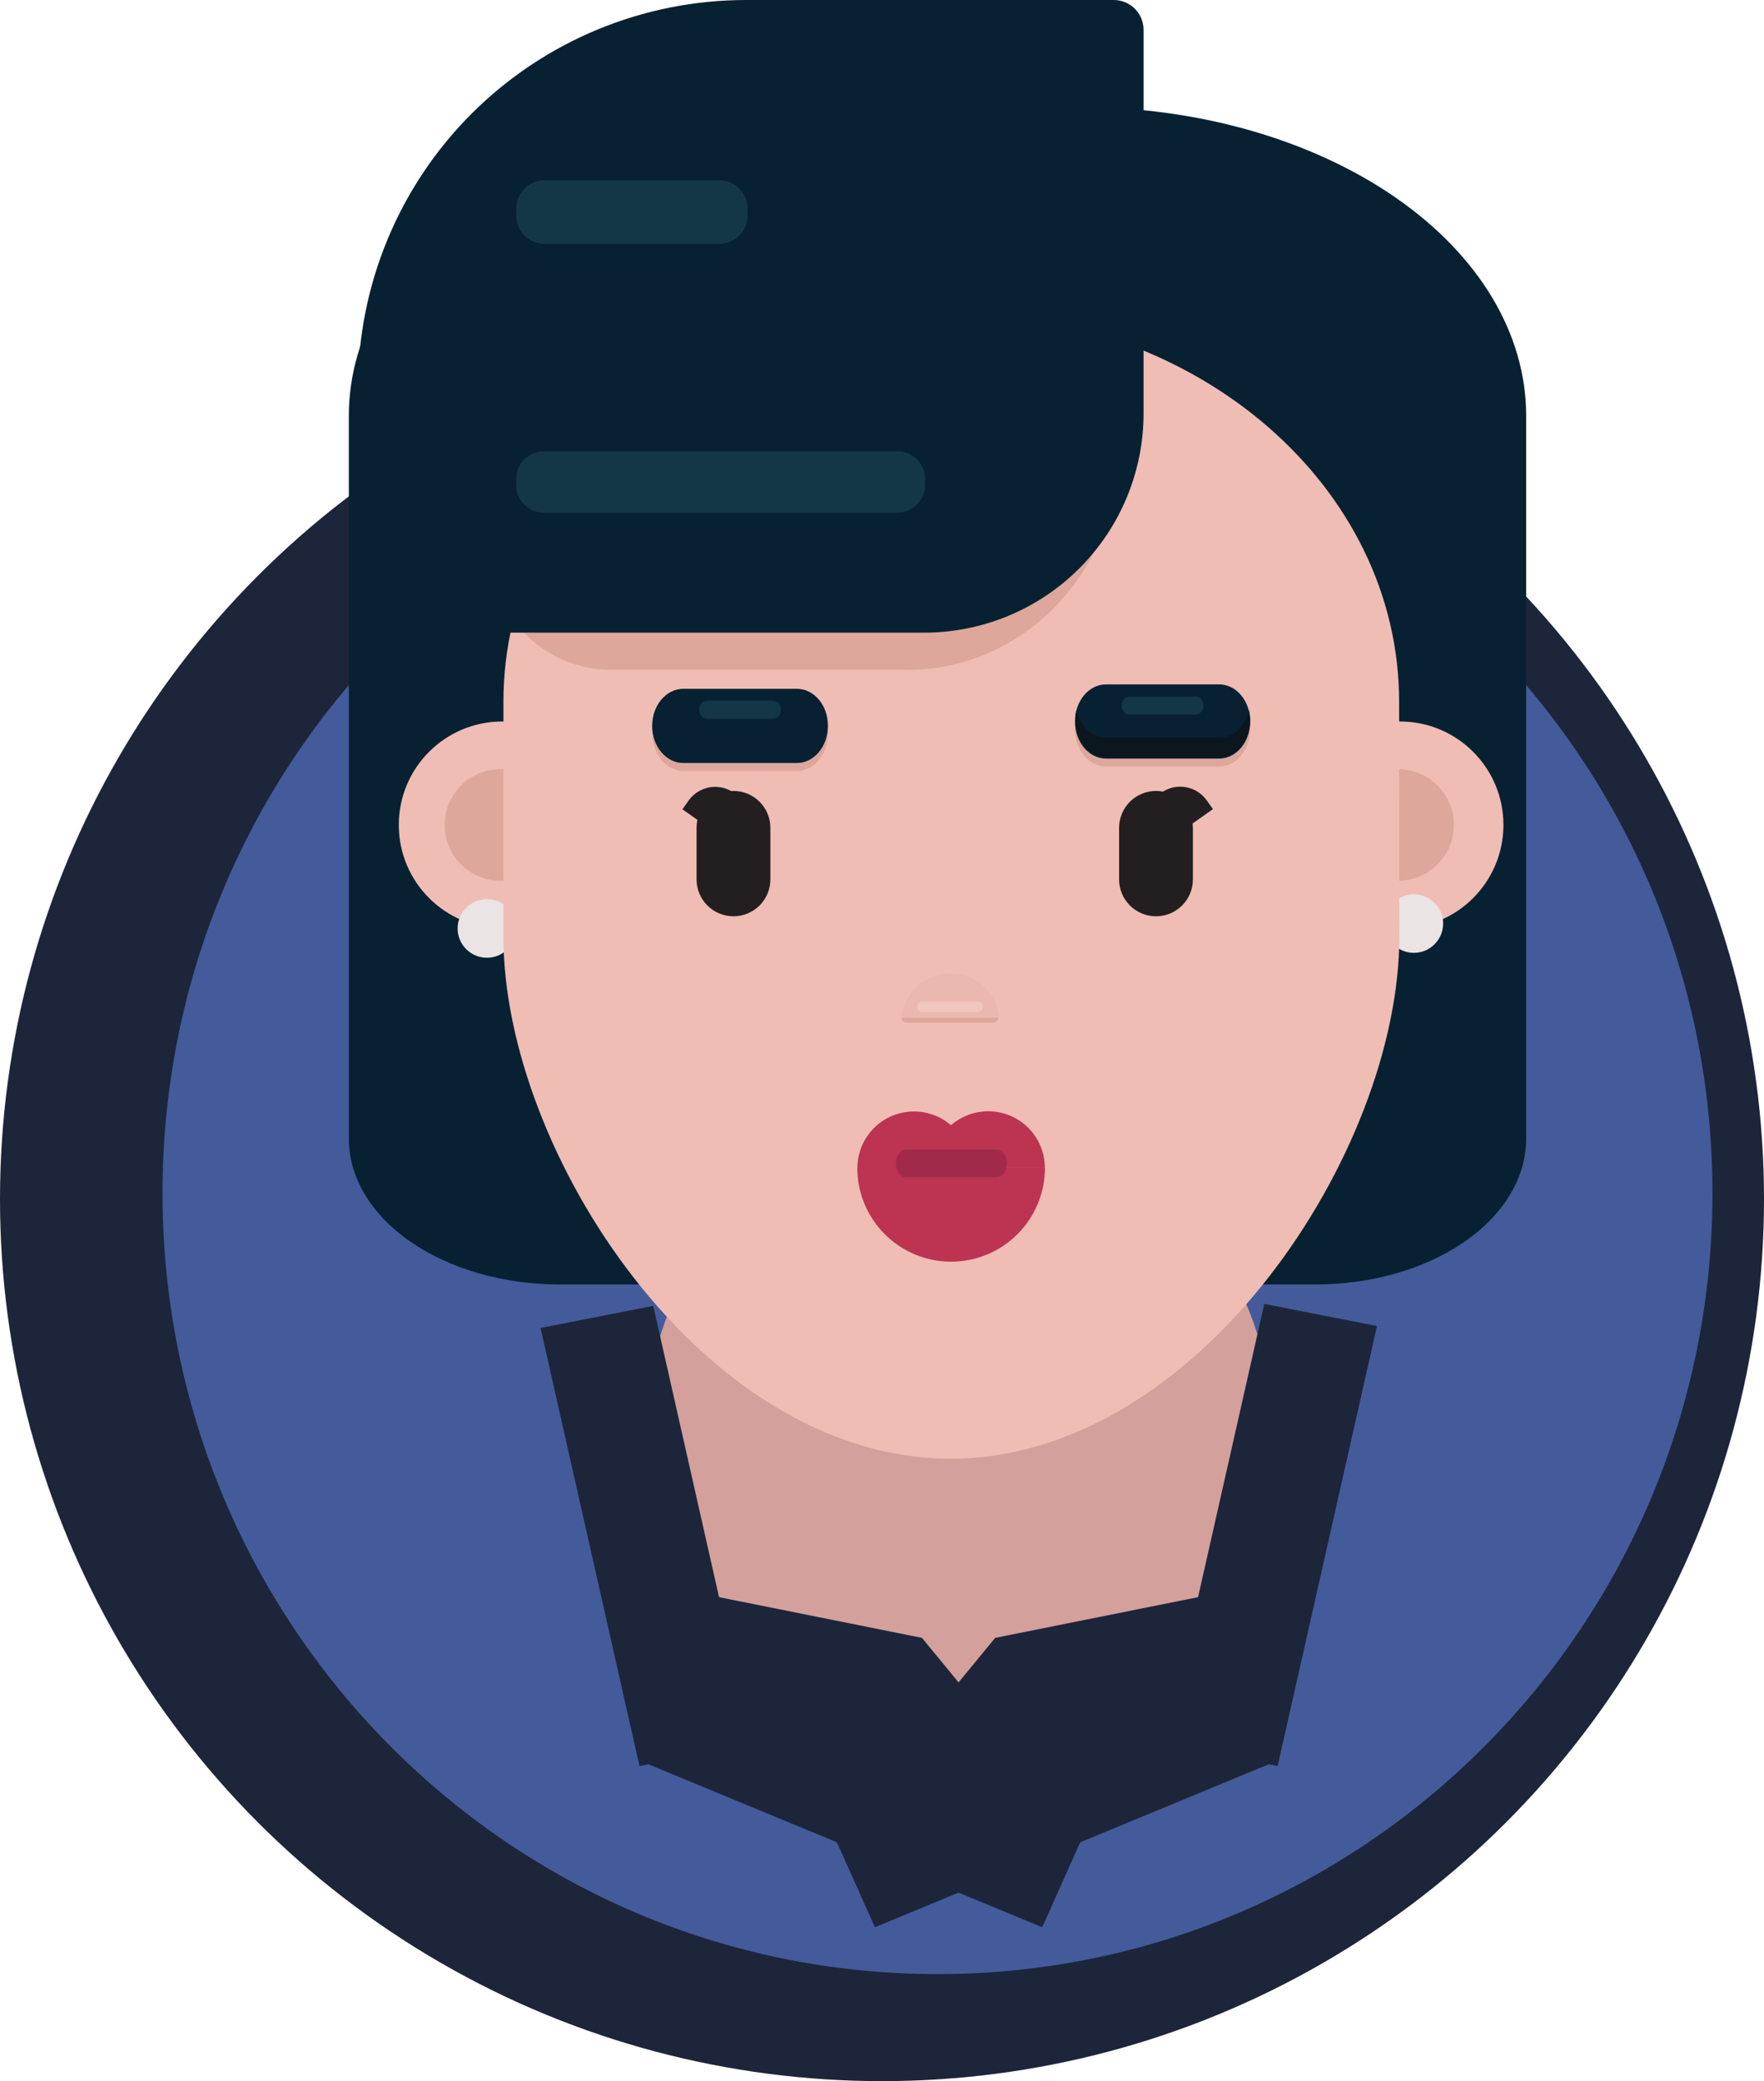 <svg width="445" height="525" viewBox="0 0 445 525" fill="none" xmlns="http://www.w3.org/2000/svg">
<g id="Group 2">
<circle id="Ellipse 1" cx="222.5" cy="302.458" r="222.5" fill="#1D253A"/>
<path id="Ellipse 2" d="M432 300.958C432 409.759 344.472 497.958 236.5 497.958C128.528 497.958 41 409.759 41 300.958C41 192.158 128.528 103.958 236.5 103.958C344.472 103.958 432 192.158 432 300.958Z" fill="#435B9A"/>
<path id="backhair" d="M200.608 27H272.392C302.257 27 330.9 35.203 352.018 49.804C373.136 64.406 385 84.209 385 104.859V287.242C385 296.991 379.399 306.341 369.429 313.234C359.459 320.127 345.936 324 331.837 324H141.163C127.064 324 113.541 320.127 103.571 313.234C93.601 306.341 88 296.991 88 287.242V104.859C88 84.209 99.864 64.406 120.982 49.804C142.1 35.203 170.743 27 200.608 27V27Z" fill="#072132"/>
<g id="ears">
<g id="right-ear">
<path id="Vector" d="M353.155 234.186C367.576 234.186 379.267 222.502 379.267 208.088C379.267 193.674 367.576 181.989 353.155 181.989C338.733 181.989 327.043 193.674 327.043 208.088C327.043 222.502 338.733 234.186 353.155 234.186Z" fill="#EFBDB4"/>
<path id="Vector_2" d="M352.691 222.151C360.462 222.151 366.762 215.855 366.762 208.088C366.762 200.321 360.462 194.024 352.691 194.024C344.92 194.024 338.62 200.321 338.62 208.088C338.62 215.855 344.92 222.151 352.691 222.151Z" fill="#DDA79C"/>
</g>
<g id="left-ear">
<path id="Vector_3" d="M126.715 234.186C141.137 234.186 152.828 222.502 152.828 208.088C152.828 193.674 141.137 181.989 126.715 181.989C112.294 181.989 100.603 193.674 100.603 208.088C100.603 222.502 112.294 234.186 126.715 234.186Z" fill="#EFBDB4"/>
<path id="Vector_4" d="M126.252 222.151C134.023 222.151 140.323 215.855 140.323 208.088C140.323 200.321 134.023 194.024 126.252 194.024C118.481 194.024 112.181 200.321 112.181 208.088C112.181 215.855 118.481 222.151 126.252 222.151Z" fill="#DDA79C"/>
</g>
</g>
<g id="ear-rings">
<path id="Vector_5" d="M122.831 241.588C126.914 241.588 130.224 238.28 130.224 234.199C130.224 230.118 126.914 226.81 122.831 226.81C118.748 226.81 115.439 230.118 115.439 234.199C115.439 238.28 118.748 241.588 122.831 241.588Z" fill="#EAE4E4"/>
<path id="Vector_6" d="M356.663 240.348C360.746 240.348 364.056 237.04 364.056 232.959C364.056 228.878 360.746 225.57 356.663 225.57C352.58 225.57 349.27 228.878 349.27 232.959C349.27 237.04 352.58 240.348 356.663 240.348Z" fill="#EAE4E4"/>
</g>
<g id="collar">
<path id="Vector 20" d="M239.91 280.836C196.381 281.95 161.974 318.531 163.102 362.576C164.23 406.62 200.479 441.398 244.007 440.283C287.536 439.168 321.943 402.588 320.815 358.531C319.687 314.474 283.451 279.721 239.91 280.836Z" fill="#D3A09B"/>
</g>
<path id="face" d="M352.95 176.984C352.95 122.839 302.365 78.958 239.95 78.958C177.535 78.958 127 122.839 127 176.984V236.356C127 290.488 177.385 367.958 239.8 367.958C302.215 367.958 353 290.501 353 236.356L352.95 176.984Z" fill="#EFBDB4"/>
<g id="nose">
<path id="Vector 30" d="M239.71 245.533C236.686 245.529 233.766 246.634 231.503 248.638C229.255 250.665 227.817 253.436 227.456 256.44C227.444 256.623 227.469 256.806 227.531 256.979C227.575 257.154 227.666 257.314 227.794 257.442C227.907 257.569 228.038 257.678 228.182 257.768C228.351 257.85 228.534 257.897 228.721 257.906H250.811C250.997 257.889 251.179 257.843 251.35 257.768C251.506 257.695 251.639 257.583 251.738 257.442C251.866 257.314 251.957 257.154 252.002 256.979C252.064 256.794 252.086 256.597 252.064 256.403C251.736 253.389 250.292 250.606 248.017 248.601C245.714 246.601 242.76 245.51 239.71 245.533Z" fill="#EBB8B0"/>
<path id="Vector 31" d="M227.393 256.716C227.379 256.873 227.4 257.031 227.455 257.179C227.53 257.304 227.593 257.505 227.731 257.567C227.843 257.679 227.974 257.768 228.119 257.83C228.262 257.909 228.42 257.956 228.583 257.968H250.56C250.725 257.968 250.886 257.92 251.024 257.83C251.175 257.773 251.312 257.683 251.425 257.567C251.536 257.456 251.626 257.324 251.688 257.179C251.738 257.03 251.759 256.873 251.751 256.716H227.393Z" fill="#DDA79C"/>
<path id="Vector 32" d="M246.664 252.646H232.693C232.341 252.646 232.003 252.786 231.754 253.035C231.505 253.284 231.365 253.621 231.365 253.973C231.365 254.325 231.505 254.663 231.754 254.912C232.003 255.161 232.341 255.301 232.693 255.301H246.664C247.016 255.301 247.354 255.161 247.603 254.912C247.852 254.663 247.992 254.325 247.992 253.973C247.992 253.621 247.852 253.284 247.603 253.035C247.354 252.786 247.016 252.646 246.664 252.646Z" fill="#F0C6BE"/>
</g>
<g id="eyebrows">
<g id="left eyebrow">
<path id="Vector 22" d="M200.992 189.478H172.462C170.689 189.448 168.989 188.766 167.688 187.562C166.309 186.212 165.336 184.503 164.881 182.628C164.68 183.447 164.583 184.289 164.593 185.132C164.566 187.536 165.387 189.873 166.911 191.732C167.575 192.574 168.417 193.258 169.377 193.737C170.336 194.215 171.39 194.476 172.462 194.5H200.992C202.064 194.476 203.118 194.215 204.077 193.737C205.037 193.258 205.879 192.574 206.543 191.732C208.067 189.873 208.888 187.536 208.861 185.132C208.839 184.291 208.743 183.453 208.573 182.628C208.216 184.54 207.228 186.278 205.766 187.562C204.473 188.779 202.768 189.463 200.992 189.478V189.478Z" fill="#DDA79C"/>
<path id="Vector 23" d="M200.992 173.749H172.399C168.039 173.749 164.518 177.919 164.518 183.104C164.518 188.288 168.039 192.471 172.399 192.471H200.992C205.353 192.471 208.861 188.288 208.861 183.104C208.861 177.856 205.353 173.749 200.992 173.749Z" fill="#072132"/>
<path id="Vector 25" d="M195.091 176.779H178.301C177.75 176.827 177.24 177.091 176.883 177.514C176.526 177.936 176.351 178.483 176.396 179.034C176.351 179.585 176.526 180.131 176.883 180.554C177.24 180.976 177.75 181.24 178.301 181.288H195.091C195.64 181.237 196.146 180.972 196.5 180.55C196.855 180.127 197.028 179.583 196.983 179.034V179.034C197.028 178.485 196.855 177.94 196.5 177.518C196.146 177.096 195.64 176.83 195.091 176.779Z" fill="#143748"/>
</g>
<g id="right eyebrow">
<path id="Vector 26" d="M307.534 188.426H279.103C277.331 188.41 275.631 187.726 274.342 186.51C272.95 185.14 271.977 183.403 271.535 181.501C271.321 182.319 271.204 183.16 271.184 184.005C271.157 186.413 271.977 188.754 273.502 190.618C274.162 191.457 275 192.139 275.956 192.616C276.911 193.092 277.961 193.351 279.028 193.373H307.534C308.603 193.351 309.654 193.092 310.612 192.616C311.569 192.14 312.409 191.457 313.072 190.618C314.588 188.75 315.403 186.411 315.377 184.005C315.353 183.164 315.261 182.327 315.102 181.501C314.696 183.395 313.716 185.118 312.295 186.435C311.672 187.064 310.93 187.564 310.113 187.906C309.296 188.248 308.419 188.424 307.534 188.426Z" fill="#DDA79C"/>
<path id="Vector 27" d="M307.533 172.634H279.028C274.693 172.634 271.184 176.804 271.184 181.989C271.184 187.174 274.693 191.357 279.028 191.357H307.533C311.881 191.357 315.377 187.174 315.377 181.989C315.377 176.804 311.881 172.634 307.533 172.634Z" fill="#072132"/>
<path id="Vector 28" d="M307.534 186.084H279.103C277.331 186.068 275.631 185.384 274.342 184.168C272.921 182.821 271.943 181.074 271.535 179.159C271.345 179.98 271.253 180.821 271.26 181.664C271.231 184.069 272.047 186.409 273.565 188.276C274.227 189.115 275.068 189.798 276.025 190.274C276.983 190.751 278.034 191.009 279.103 191.031H307.534C308.603 191.009 309.654 190.751 310.612 190.274C311.569 189.798 312.409 189.115 313.072 188.276C314.59 186.409 315.405 184.069 315.377 181.664C315.353 180.823 315.261 179.985 315.102 179.159C314.72 181.084 313.737 182.837 312.295 184.168C311.008 185.386 309.306 186.071 307.534 186.084Z" fill="#0B161E"/>
<path id="Vector 29" d="M301.657 175.715H284.917C284.367 175.769 283.861 176.037 283.507 176.461C283.153 176.885 282.98 177.431 283.025 177.982C282.98 178.531 283.153 179.075 283.508 179.498C283.862 179.92 284.368 180.185 284.917 180.236H301.657C302.206 180.185 302.713 179.92 303.067 179.498C303.421 179.075 303.594 178.531 303.549 177.982V177.982C303.594 177.431 303.422 176.885 303.068 176.461C302.714 176.037 302.207 175.769 301.657 175.715V175.715Z" fill="#143748"/>
</g>
</g>
<g id="eyes">
<path id="left eye" d="M194.339 208.814C194.339 206.346 193.358 203.98 191.612 202.235C189.866 200.49 187.498 199.509 185.029 199.509C182.56 199.509 180.192 200.49 178.446 202.235C176.7 203.98 175.72 206.346 175.72 208.814V221.826C175.72 224.294 176.7 226.66 178.446 228.405C180.192 230.15 182.56 231.131 185.029 231.131C187.498 231.131 189.866 230.15 191.612 228.405C193.358 226.66 194.339 224.294 194.339 221.826V208.814Z" fill="#231F20"/>
<path id="right eye" d="M300.93 208.814C300.93 206.346 299.949 203.98 298.204 202.235C296.458 200.49 294.09 199.509 291.621 199.509C289.152 199.509 286.784 200.49 285.038 202.235C283.292 203.98 282.311 206.346 282.311 208.814V221.826C282.311 224.294 283.292 226.66 285.038 228.405C286.784 230.15 289.152 231.131 291.621 231.131C294.09 231.131 296.458 230.15 298.204 228.405C299.949 226.66 300.93 224.294 300.93 221.826V208.814Z" fill="#231F20"/>
<path id="Vector_7" d="M305.98 204.09L299.633 208.589C297.857 209.847 295.654 210.349 293.508 209.984C291.363 209.619 289.45 208.417 288.191 206.642L286.632 204.446L292.98 199.947C294.755 198.689 296.958 198.187 299.104 198.552C301.25 198.917 303.163 200.119 304.422 201.894L305.98 204.09Z" fill="#231F20"/>
<path id="Vector_8" d="M185.16 199.991L191.507 204.489L189.949 206.685C189.326 207.564 188.535 208.312 187.623 208.885C186.71 209.458 185.694 209.846 184.632 210.027C183.569 210.208 182.481 210.178 181.431 209.938C180.38 209.699 179.386 209.255 178.507 208.632L172.16 204.134L173.718 201.937C174.977 200.163 176.89 198.961 179.036 198.595C181.182 198.23 183.385 198.732 185.16 199.991Z" fill="#231F20"/>
</g>
<g id="lips">
<path id="Vector_9" d="M249.307 280.31C247.432 280.308 245.575 280.676 243.842 281.392C242.109 282.108 240.534 283.159 239.208 284.483C237.881 285.808 236.829 287.381 236.111 289.112C235.393 290.844 235.023 292.7 235.023 294.574H263.579C263.579 292.701 263.21 290.846 262.493 289.115C261.775 287.385 260.724 285.812 259.399 284.488C258.074 283.163 256.5 282.112 254.769 281.396C253.037 280.679 251.182 280.31 249.307 280.31V280.31Z" fill="#BC3451"/>
<path id="Vector_10" d="M239.935 318.256C246.214 318.252 252.234 315.757 256.672 311.319C261.111 306.88 263.604 300.862 263.604 294.586H216.266C216.266 300.862 218.759 306.88 223.198 311.319C227.636 315.757 233.656 318.252 239.935 318.256V318.256Z" fill="#BC3451"/>
<path id="Vector_11" d="M230.563 280.36C226.776 280.363 223.147 281.869 220.47 284.546C217.794 287.223 216.291 290.852 216.291 294.637H244.847C244.847 290.85 243.342 287.219 240.663 284.541C237.984 281.864 234.351 280.36 230.563 280.36V280.36Z" fill="#BC3451"/>
</g>
<path id="mouth" d="M251.443 289.958H228.557C227.125 289.958 226 291.522 226 293.458C226 295.407 227.151 296.958 228.557 296.958H251.443C252.874 296.958 254 295.395 254 293.458C254.025 291.522 252.874 289.958 251.443 289.958Z" fill="#A12A4A"/>
<g id="front-hair">
<path id="Vector_12" d="M228.796 168.962L154.023 168.962C145.792 168.952 137.901 165.54 132.084 159.474C126.267 153.408 123 145.185 123 136.611V102.906C123 76.94 132.903 52.037 150.531 33.676C168.158 15.315 192.066 5 216.995 5H274.783C276.697 5 278.533 5.792 279.886 7.202C281.24 8.612 282 10.524 282 12.518V113.632C282 128.316 276.4 142.399 266.431 152.783C256.462 163.167 242.942 169 228.844 169L228.796 168.962Z" fill="#DDA79C"/>
<path id="Vector_13" d="M233.069 159.585H122.618C114.053 159.575 105.841 156.171 99.784 150.119C93.726 144.066 90.317 135.86 90.304 127.3V97.857C90.304 71.904 100.619 47.014 118.98 28.662C137.342 10.31 162.245 -1.10451e-06 188.212 -1.10451e-06H280.97C282.964 -1.10451e-06 284.876 0.792 286.286 2.201C287.696 3.61 288.488 5.521 288.488 7.514V104.232C288.49 111.504 287.057 118.706 284.272 125.425C281.487 132.144 277.405 138.248 272.258 143.389C267.111 148.53 261 152.607 254.276 155.386C247.552 158.164 240.345 159.591 233.069 159.585V159.585Z" fill="#072132"/>
<path id="Vector_14" d="M226.403 113.837H137.19C133.343 113.837 130.224 116.955 130.224 120.8V122.353C130.224 126.199 133.343 129.316 137.19 129.316H226.403C230.25 129.316 233.369 126.199 233.369 122.353V120.8C233.369 116.955 230.25 113.837 226.403 113.837Z" fill="#143748"/>
<path id="Vector_15" d="M181.345 45.447H137.466C133.466 45.447 130.224 48.688 130.224 52.686V54.301C130.224 58.299 133.466 61.54 137.466 61.54H181.345C185.345 61.54 188.588 58.299 188.588 54.301V52.686C188.588 48.688 185.345 45.447 181.345 45.447Z" fill="#143748"/>
</g>
<g id="collar_2">
<path id="Vector_16" d="M161.323 445.468L136.363 334.974L164.794 329.401L189.753 439.895L161.323 445.468Z" fill="#1D253A"/>
<path id="Vector_17" d="M262.915 486.131L162.288 444.503L174.128 418.067L274.755 459.694L262.915 486.131Z" fill="#1D253A"/>
<path id="Vector_18" d="M232.58 413.145L179.704 402.538L171.76 442.061L273.064 462.387L232.58 413.145Z" fill="#1D253A"/>
<path id="Vector_19" d="M322.306 445.468L347.366 334.486L318.936 328.913L293.876 439.895L322.306 445.468Z" fill="#1D253A"/>
<path id="Vector_20" d="M220.714 486.131L321.341 444.503L309.501 418.067L208.874 459.694L220.714 486.131Z" fill="#1D253A"/>
<path id="Vector_21" d="M251.049 413.145L303.925 402.538L311.856 442.061L210.565 462.387L251.049 413.145Z" fill="#1D253A"/>
</g>
</g>
</svg>
